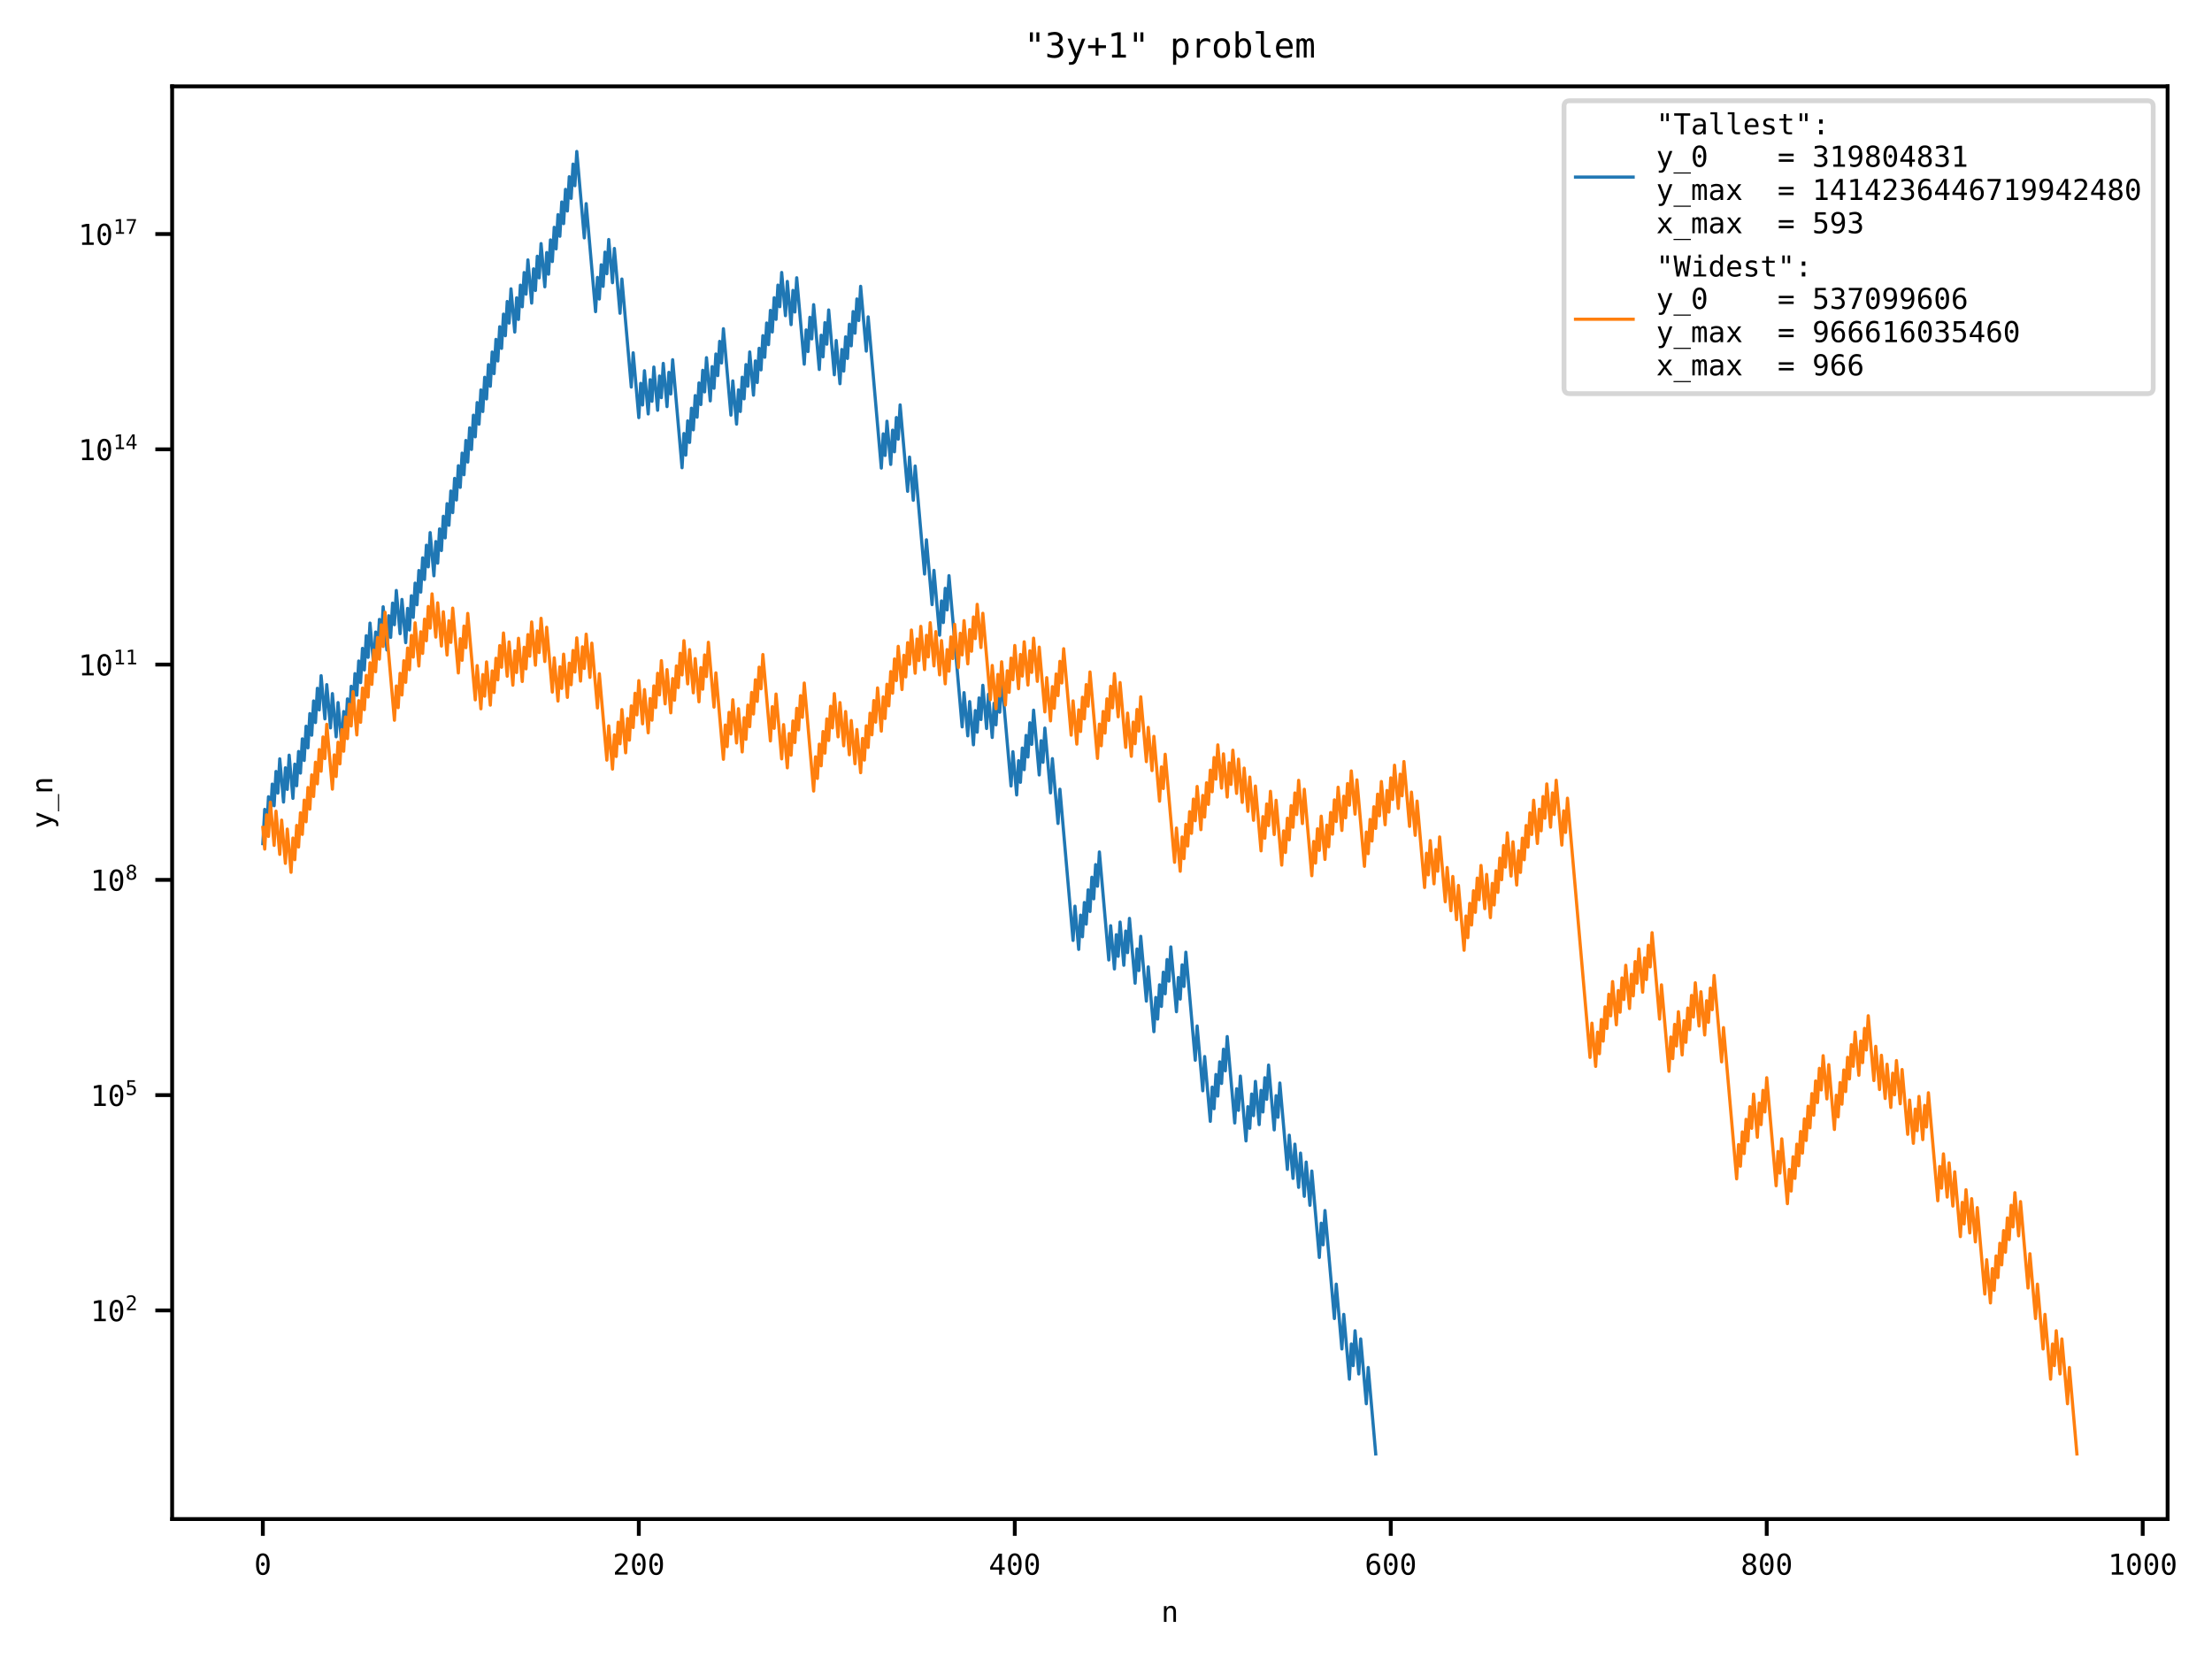 <?xml version="1.0" encoding="utf-8" standalone="no"?>
<!DOCTYPE svg PUBLIC "-//W3C//DTD SVG 1.1//EN"
  "http://www.w3.org/Graphics/SVG/1.1/DTD/svg11.dtd">
<!-- Created with matplotlib (https://matplotlib.org/) -->
<svg height="345.6pt" version="1.1" viewBox="0 0 460.8 345.6" width="460.8pt" xmlns="http://www.w3.org/2000/svg" xmlns:xlink="http://www.w3.org/1999/xlink">
 <defs>
  <style type="text/css">*{stroke-linecap:butt;stroke-linejoin:round;}</style>
 </defs>
 <g id="figure_1">
  <g id="patch_1">
   <path d="M 0 345.6 
L 460.8 345.6 
L 460.8 0 
L 0 0 
z
" style="fill:#ffffff;"/>
  </g>
  <g id="axes_1">
   <g id="patch_2">
    <path d="M 35.859 316.442 
L 451.553 316.442 
L 451.553 17.989 
L 35.859 17.989 
z
" style="fill:#ffffff;"/>
   </g>
   <g id="matplotlib.axis_1">
    <g id="xtick_1">
     <g id="line2d_1">
      <defs>
       <path d="M 0 0 
L 0 3.5 
" id="m733593f749" style="stroke:#000000;stroke-width:0.8;"/>
      </defs>
      <g>
       <use style="stroke:#000000;stroke-width:0.8;" x="54.754" xlink:href="#m733593f749" y="316.442"/>
      </g>
     </g>
     <g id="text_1">
      <!-- 0 -->
      <g transform="translate(52.948 328.033)scale(0.06 -0.06)">
       <defs>
        <path d="M 23.578 36.625 
Q 23.578 39.312 25.453 41.266 
Q 27.344 43.219 29.984 43.219 
Q 32.719 43.219 34.672 41.266 
Q 36.625 39.312 36.625 36.625 
Q 36.625 33.891 34.688 31.984 
Q 32.766 30.078 29.984 30.078 
Q 27.25 30.078 25.406 31.938 
Q 23.578 33.797 23.578 36.625 
z
M 30.078 66.406 
Q 23.188 66.406 19.797 58.984 
Q 16.406 51.562 16.406 36.375 
Q 16.406 21.234 19.797 13.812 
Q 23.188 6.391 30.078 6.391 
Q 37.016 6.391 40.406 13.812 
Q 43.797 21.234 43.797 36.375 
Q 43.797 51.562 40.406 58.984 
Q 37.016 66.406 30.078 66.406 
z
M 30.078 74.219 
Q 41.75 74.219 47.734 64.641 
Q 53.719 55.078 53.719 36.375 
Q 53.719 17.719 47.734 8.141 
Q 41.75 -1.422 30.078 -1.422 
Q 18.406 -1.422 12.453 8.141 
Q 6.5 17.719 6.5 36.375 
Q 6.5 55.078 12.453 64.641 
Q 18.406 74.219 30.078 74.219 
z
" id="DejaVuSansMono-48"/>
       </defs>
       <use xlink:href="#DejaVuSansMono-48"/>
      </g>
     </g>
    </g>
    <g id="xtick_2">
     <g id="line2d_2">
      <g>
       <use style="stroke:#000000;stroke-width:0.8;" x="133.076" xlink:href="#m733593f749" y="316.442"/>
      </g>
     </g>
     <g id="text_2">
      <!-- 200 -->
      <g transform="translate(127.658 328.033)scale(0.06 -0.06)">
       <defs>
        <path d="M 18.219 8.297 
L 51.703 8.297 
L 51.703 0 
L 7.422 0 
L 7.422 8.297 
Q 16.547 17.922 23.375 25.297 
Q 30.219 32.672 32.812 35.688 
Q 37.703 41.656 39.406 45.344 
Q 41.109 49.031 41.109 52.875 
Q 41.109 58.984 37.516 62.453 
Q 33.938 65.922 27.688 65.922 
Q 23.25 65.922 18.359 64.312 
Q 13.484 62.703 8.016 59.422 
L 8.016 69.391 
Q 13.031 71.781 17.891 73 
Q 22.75 74.219 27.484 74.219 
Q 38.188 74.219 44.703 68.531 
Q 51.219 62.844 51.219 53.609 
Q 51.219 48.922 49.047 44.234 
Q 46.875 39.547 42 33.891 
Q 39.266 30.719 34.062 25.094 
Q 28.859 19.484 18.219 8.297 
z
" id="DejaVuSansMono-50"/>
       </defs>
       <use xlink:href="#DejaVuSansMono-50"/>
       <use x="60.205" xlink:href="#DejaVuSansMono-48"/>
       <use x="120.41" xlink:href="#DejaVuSansMono-48"/>
      </g>
     </g>
    </g>
    <g id="xtick_3">
     <g id="line2d_3">
      <g>
       <use style="stroke:#000000;stroke-width:0.8;" x="211.398" xlink:href="#m733593f749" y="316.442"/>
      </g>
     </g>
     <g id="text_3">
      <!-- 400 -->
      <g transform="translate(205.98 328.033)scale(0.06 -0.06)">
       <defs>
        <path d="M 35.891 63.922 
L 12.891 25.391 
L 35.891 25.391 
z
M 34.281 72.906 
L 45.703 72.906 
L 45.703 25.391 
L 55.422 25.391 
L 55.422 17.391 
L 45.703 17.391 
L 45.703 0 
L 35.891 0 
L 35.891 17.391 
L 4.984 17.391 
L 4.984 26.703 
z
" id="DejaVuSansMono-52"/>
       </defs>
       <use xlink:href="#DejaVuSansMono-52"/>
       <use x="60.205" xlink:href="#DejaVuSansMono-48"/>
       <use x="120.41" xlink:href="#DejaVuSansMono-48"/>
      </g>
     </g>
    </g>
    <g id="xtick_4">
     <g id="line2d_4">
      <g>
       <use style="stroke:#000000;stroke-width:0.8;" x="289.72" xlink:href="#m733593f749" y="316.442"/>
      </g>
     </g>
     <g id="text_4">
      <!-- 600 -->
      <g transform="translate(284.302 328.033)scale(0.06 -0.06)">
       <defs>
        <path d="M 48.391 71.297 
L 48.391 62.203 
Q 45.312 64.016 41.844 64.969 
Q 38.375 65.922 34.625 65.922 
Q 25.25 65.922 20.406 58.859 
Q 15.578 51.812 15.578 38.094 
Q 17.922 42.969 22.062 45.578 
Q 26.219 48.188 31.594 48.188 
Q 42.141 48.188 47.922 41.719 
Q 53.719 35.25 53.719 23.391 
Q 53.719 11.578 47.75 5.078 
Q 41.797 -1.422 31 -1.422 
Q 18.312 -1.422 12.406 7.688 
Q 6.5 16.797 6.5 36.375 
Q 6.5 54.828 13.594 64.516 
Q 20.703 74.219 34.188 74.219 
Q 37.797 74.219 41.406 73.453 
Q 45.016 72.703 48.391 71.297 
z
M 30.812 40.484 
Q 24.516 40.484 20.891 35.938 
Q 17.281 31.391 17.281 23.391 
Q 17.281 15.375 20.891 10.828 
Q 24.516 6.297 30.812 6.297 
Q 37.359 6.297 40.672 10.609 
Q 44 14.938 44 23.391 
Q 44 31.891 40.672 36.188 
Q 37.359 40.484 30.812 40.484 
z
" id="DejaVuSansMono-54"/>
       </defs>
       <use xlink:href="#DejaVuSansMono-54"/>
       <use x="60.205" xlink:href="#DejaVuSansMono-48"/>
       <use x="120.41" xlink:href="#DejaVuSansMono-48"/>
      </g>
     </g>
    </g>
    <g id="xtick_5">
     <g id="line2d_5">
      <g>
       <use style="stroke:#000000;stroke-width:0.8;" x="368.042" xlink:href="#m733593f749" y="316.442"/>
      </g>
     </g>
     <g id="text_5">
      <!-- 800 -->
      <g transform="translate(362.624 328.033)scale(0.06 -0.06)">
       <defs>
        <path d="M 30.078 34.625 
Q 23.484 34.625 19.891 30.938 
Q 16.312 27.25 16.312 20.516 
Q 16.312 13.766 19.938 10.031 
Q 23.578 6.297 30.078 6.297 
Q 36.719 6.297 40.297 9.984 
Q 43.891 13.672 43.891 20.516 
Q 43.891 27.203 40.25 30.906 
Q 36.625 34.625 30.078 34.625 
z
M 21.484 38.719 
Q 15.188 40.328 11.641 44.719 
Q 8.109 49.125 8.109 55.328 
Q 8.109 64.016 14.016 69.109 
Q 19.922 74.219 30.078 74.219 
Q 40.281 74.219 46.188 69.109 
Q 52.094 64.016 52.094 55.328 
Q 52.094 49.125 48.547 44.719 
Q 45.016 40.328 38.719 38.719 
Q 46.047 37.109 49.922 32.219 
Q 53.812 27.344 53.812 19.578 
Q 53.812 9.719 47.516 4.141 
Q 41.219 -1.422 30.078 -1.422 
Q 18.953 -1.422 12.672 4.125 
Q 6.391 9.672 6.391 19.484 
Q 6.391 27.297 10.266 32.203 
Q 14.156 37.109 21.484 38.719 
z
M 17.922 54.391 
Q 17.922 48.531 21.047 45.453 
Q 24.172 42.391 30.078 42.391 
Q 36.031 42.391 39.156 45.453 
Q 42.281 48.531 42.281 54.391 
Q 42.281 60.359 39.172 63.484 
Q 36.078 66.609 30.078 66.609 
Q 24.172 66.609 21.047 63.453 
Q 17.922 60.297 17.922 54.391 
z
" id="DejaVuSansMono-56"/>
       </defs>
       <use xlink:href="#DejaVuSansMono-56"/>
       <use x="60.205" xlink:href="#DejaVuSansMono-48"/>
       <use x="120.41" xlink:href="#DejaVuSansMono-48"/>
      </g>
     </g>
    </g>
    <g id="xtick_6">
     <g id="line2d_6">
      <g>
       <use style="stroke:#000000;stroke-width:0.8;" x="446.364" xlink:href="#m733593f749" y="316.442"/>
      </g>
     </g>
     <g id="text_6">
      <!-- 1000 -->
      <g transform="translate(439.14 328.033)scale(0.06 -0.06)">
       <defs>
        <path d="M 13.188 8.297 
L 28.516 8.297 
L 28.516 64.016 
L 12.016 60.297 
L 12.016 69.281 
L 28.422 72.906 
L 38.281 72.906 
L 38.281 8.297 
L 53.422 8.297 
L 53.422 0 
L 13.188 0 
z
" id="DejaVuSansMono-49"/>
       </defs>
       <use xlink:href="#DejaVuSansMono-49"/>
       <use x="60.205" xlink:href="#DejaVuSansMono-48"/>
       <use x="120.41" xlink:href="#DejaVuSansMono-48"/>
       <use x="180.615" xlink:href="#DejaVuSansMono-48"/>
      </g>
     </g>
    </g>
    <g id="text_7">
     <!-- n -->
     <g transform="translate(241.9 337.872)scale(0.06 -0.06)">
      <defs>
       <path d="M 51.312 33.891 
L 51.312 0 
L 42.281 0 
L 42.281 33.891 
Q 42.281 41.266 39.688 44.719 
Q 37.109 48.188 31.594 48.188 
Q 25.297 48.188 21.891 43.719 
Q 18.5 39.266 18.5 30.906 
L 18.5 0 
L 9.516 0 
L 9.516 54.688 
L 18.5 54.688 
L 18.5 46.484 
Q 20.906 51.172 25 53.578 
Q 29.109 56 34.719 56 
Q 43.062 56 47.188 50.5 
Q 51.312 45.016 51.312 33.891 
z
" id="DejaVuSansMono-110"/>
      </defs>
      <use xlink:href="#DejaVuSansMono-110"/>
     </g>
    </g>
   </g>
   <g id="matplotlib.axis_2">
    <g id="ytick_1">
     <g id="line2d_7">
      <defs>
       <path d="M 0 0 
L -3.5 0 
" id="m8b2ff3d6f1" style="stroke:#000000;stroke-width:0.8;"/>
      </defs>
      <g>
       <use style="stroke:#000000;stroke-width:0.8;" x="35.859" xlink:href="#m8b2ff3d6f1" y="272.98"/>
      </g>
     </g>
     <g id="text_8">
      <!-- $\mathdefault{10^{2}}$ -->
      <g transform="translate(18.839 275.275)scale(0.06 -0.06)">
       <use transform="translate(0 0.766)" xlink:href="#DejaVuSansMono-49"/>
       <use transform="translate(60.205 0.766)" xlink:href="#DejaVuSansMono-48"/>
       <use transform="translate(121.367 39.047)scale(0.7)" xlink:href="#DejaVuSansMono-50"/>
      </g>
     </g>
    </g>
    <g id="ytick_2">
     <g id="line2d_8">
      <g>
       <use style="stroke:#000000;stroke-width:0.8;" x="35.859" xlink:href="#m8b2ff3d6f1" y="228.134"/>
      </g>
     </g>
     <g id="text_9">
      <!-- $\mathdefault{10^{5}}$ -->
      <g transform="translate(18.839 230.43)scale(0.06 -0.06)">
       <defs>
        <path d="M 10.109 72.906 
L 47.016 72.906 
L 47.016 64.594 
L 19.094 64.594 
L 19.094 46.688 
Q 21.188 47.469 23.312 47.828 
Q 25.438 48.188 27.594 48.188 
Q 38.922 48.188 45.562 41.5 
Q 52.203 34.812 52.203 23.391 
Q 52.203 11.859 45.234 5.219 
Q 38.281 -1.422 26.219 -1.422 
Q 20.406 -1.422 15.594 -0.641 
Q 10.797 0.141 6.984 1.703 
L 6.984 11.719 
Q 11.469 9.281 16.016 8.078 
Q 20.562 6.891 25.297 6.891 
Q 33.453 6.891 37.859 11.188 
Q 42.281 15.484 42.281 23.391 
Q 42.281 31.203 37.719 35.547 
Q 33.156 39.891 25 39.891 
Q 21.047 39.891 17.281 38.984 
Q 13.531 38.094 10.109 36.281 
z
" id="DejaVuSansMono-53"/>
       </defs>
       <use transform="translate(0 0.684)" xlink:href="#DejaVuSansMono-49"/>
       <use transform="translate(60.205 0.684)" xlink:href="#DejaVuSansMono-48"/>
       <use transform="translate(121.367 38.966)scale(0.7)" xlink:href="#DejaVuSansMono-53"/>
      </g>
     </g>
    </g>
    <g id="ytick_3">
     <g id="line2d_9">
      <g>
       <use style="stroke:#000000;stroke-width:0.8;" x="35.859" xlink:href="#m8b2ff3d6f1" y="183.289"/>
      </g>
     </g>
     <g id="text_10">
      <!-- $\mathdefault{10^{8}}$ -->
      <g transform="translate(18.839 185.585)scale(0.06 -0.06)">
       <use transform="translate(0 0.766)" xlink:href="#DejaVuSansMono-49"/>
       <use transform="translate(60.205 0.766)" xlink:href="#DejaVuSansMono-48"/>
       <use transform="translate(121.367 39.047)scale(0.7)" xlink:href="#DejaVuSansMono-56"/>
      </g>
     </g>
    </g>
    <g id="ytick_4">
     <g id="line2d_10">
      <g>
       <use style="stroke:#000000;stroke-width:0.8;" x="35.859" xlink:href="#m8b2ff3d6f1" y="138.444"/>
      </g>
     </g>
     <g id="text_11">
      <!-- $\mathdefault{10^{11}}$ -->
      <g transform="translate(16.319 140.74)scale(0.06 -0.06)">
       <use transform="translate(0 0.684)" xlink:href="#DejaVuSansMono-49"/>
       <use transform="translate(60.205 0.684)" xlink:href="#DejaVuSansMono-48"/>
       <use transform="translate(121.367 38.966)scale(0.7)" xlink:href="#DejaVuSansMono-49"/>
       <use transform="translate(163.511 38.966)scale(0.7)" xlink:href="#DejaVuSansMono-49"/>
      </g>
     </g>
    </g>
    <g id="ytick_5">
     <g id="line2d_11">
      <g>
       <use style="stroke:#000000;stroke-width:0.8;" x="35.859" xlink:href="#m8b2ff3d6f1" y="93.599"/>
      </g>
     </g>
     <g id="text_12">
      <!-- $\mathdefault{10^{14}}$ -->
      <g transform="translate(16.319 95.894)scale(0.06 -0.06)">
       <use transform="translate(0 0.684)" xlink:href="#DejaVuSansMono-49"/>
       <use transform="translate(60.205 0.684)" xlink:href="#DejaVuSansMono-48"/>
       <use transform="translate(121.367 38.966)scale(0.7)" xlink:href="#DejaVuSansMono-49"/>
       <use transform="translate(163.511 38.966)scale(0.7)" xlink:href="#DejaVuSansMono-52"/>
      </g>
     </g>
    </g>
    <g id="ytick_6">
     <g id="line2d_12">
      <g>
       <use style="stroke:#000000;stroke-width:0.8;" x="35.859" xlink:href="#m8b2ff3d6f1" y="48.754"/>
      </g>
     </g>
     <g id="text_13">
      <!-- $\mathdefault{10^{17}}$ -->
      <g transform="translate(16.319 51.049)scale(0.06 -0.06)">
       <defs>
        <path d="M 6.781 72.906 
L 52.688 72.906 
L 52.688 68.703 
L 26.609 0 
L 16.312 0 
L 41.703 64.594 
L 6.781 64.594 
z
" id="DejaVuSansMono-55"/>
       </defs>
       <use transform="translate(0 0.684)" xlink:href="#DejaVuSansMono-49"/>
       <use transform="translate(60.205 0.684)" xlink:href="#DejaVuSansMono-48"/>
       <use transform="translate(121.367 38.966)scale(0.7)" xlink:href="#DejaVuSansMono-49"/>
       <use transform="translate(163.511 38.966)scale(0.7)" xlink:href="#DejaVuSansMono-55"/>
      </g>
     </g>
    </g>
    <g id="text_14">
     <!-- y_n -->
     <g transform="translate(10.904 172.634)rotate(-90)scale(0.06 -0.06)">
      <defs>
       <path d="M 41.891 17.578 
Q 39.656 11.859 36.188 2.547 
Q 31.344 -10.359 29.688 -13.188 
Q 27.438 -17 24.062 -18.891 
Q 20.703 -20.797 16.219 -20.797 
L 8.984 -20.797 
L 8.984 -13.281 
L 14.312 -13.281 
Q 18.266 -13.281 20.5 -10.984 
Q 22.75 -8.688 26.219 0.875 
L 5.078 54.688 
L 14.594 54.688 
L 30.812 11.922 
L 46.781 54.688 
L 56.297 54.688 
z
" id="DejaVuSansMono-121"/>
       <path d="M 60.203 -19.672 
L 60.203 -23.578 
L 0 -23.578 
L 0 -19.672 
z
" id="DejaVuSansMono-95"/>
      </defs>
      <use xlink:href="#DejaVuSansMono-121"/>
      <use x="60.205" xlink:href="#DejaVuSansMono-95"/>
      <use x="120.41" xlink:href="#DejaVuSansMono-110"/>
     </g>
    </g>
   </g>
   <g id="line2d_13">
    <path clip-path="url(#p4aac15e105)" d="M 54.754 175.742 
L 55.146 168.61 
L 55.537 173.11 
L 55.929 165.978 
L 56.32 170.477 
L 56.712 163.345 
L 57.104 167.845 
L 57.495 160.713 
L 57.887 165.213 
L 58.278 158.081 
L 59.062 167.081 
L 59.453 159.948 
L 59.845 164.448 
L 60.237 157.316 
L 61.02 166.316 
L 61.411 159.184 
L 61.803 163.684 
L 62.195 156.551 
L 62.586 161.051 
L 62.978 153.919 
L 63.369 158.419 
L 63.761 151.287 
L 64.153 155.787 
L 64.544 148.655 
L 64.936 153.154 
L 65.327 146.022 
L 65.719 150.522 
L 66.111 143.39 
L 66.502 147.89 
L 66.894 140.758 
L 67.677 149.758 
L 68.069 142.625 
L 68.852 151.625 
L 69.244 144.493 
L 70.027 153.493 
L 70.418 146.361 
L 71.202 155.36 
L 71.593 148.228 
L 71.985 152.728 
L 72.376 145.596 
L 72.768 150.096 
L 73.16 142.964 
L 73.551 147.464 
L 73.943 140.331 
L 74.334 144.831 
L 74.726 137.699 
L 75.118 142.199 
L 75.509 135.067 
L 75.901 139.567 
L 76.293 132.435 
L 76.684 136.934 
L 77.076 129.802 
L 77.859 138.802 
L 78.251 131.67 
L 78.642 136.17 
L 79.034 129.038 
L 79.425 133.538 
L 79.817 126.405 
L 80.6 135.405 
L 80.992 128.273 
L 81.383 132.773 
L 81.775 125.641 
L 82.167 130.141 
L 82.558 123.008 
L 83.342 132.008 
L 83.733 124.876 
L 84.516 133.876 
L 84.908 126.744 
L 85.3 131.244 
L 85.691 124.111 
L 86.083 128.611 
L 86.474 121.479 
L 86.866 125.979 
L 87.258 118.847 
L 87.649 123.347 
L 88.041 116.215 
L 88.432 120.714 
L 88.824 113.582 
L 89.216 118.082 
L 89.607 110.95 
L 90.391 119.95 
L 90.782 112.818 
L 91.174 117.318 
L 91.565 110.185 
L 91.957 114.685 
L 92.349 107.553 
L 92.74 112.053 
L 93.132 104.921 
L 93.523 109.421 
L 93.915 102.288 
L 94.307 106.788 
L 94.698 99.656 
L 95.09 104.156 
L 95.481 97.024 
L 95.873 101.524 
L 96.265 94.392 
L 96.656 98.892 
L 97.048 91.759 
L 97.44 96.259 
L 97.831 89.127 
L 98.223 93.627 
L 98.614 86.495 
L 99.006 90.995 
L 99.398 83.862 
L 99.789 88.362 
L 100.181 81.23 
L 100.572 85.73 
L 100.964 78.598 
L 101.356 83.098 
L 101.747 75.966 
L 102.139 80.466 
L 102.53 73.333 
L 102.922 77.833 
L 103.314 70.701 
L 103.705 75.201 
L 104.097 68.069 
L 104.488 72.569 
L 104.88 65.437 
L 105.272 69.936 
L 105.663 62.804 
L 106.055 67.304 
L 106.447 60.172 
L 107.23 69.172 
L 107.621 62.04 
L 108.013 66.54 
L 108.405 59.407 
L 108.796 63.907 
L 109.188 56.775 
L 109.579 61.275 
L 109.971 54.143 
L 110.754 63.143 
L 111.146 56.01 
L 111.537 60.51 
L 111.929 53.378 
L 112.321 57.878 
L 112.712 50.746 
L 113.496 59.746 
L 113.887 52.613 
L 114.279 57.113 
L 114.67 49.981 
L 115.062 54.481 
L 115.454 47.349 
L 115.845 51.849 
L 116.237 44.717 
L 116.628 49.217 
L 117.02 42.084 
L 117.412 46.584 
L 117.803 39.452 
L 118.195 43.952 
L 118.586 36.82 
L 118.978 41.32 
L 119.37 34.187 
L 119.761 38.687 
L 120.153 31.555 
L 121.719 49.555 
L 122.111 42.423 
L 124.069 64.922 
L 124.461 57.79 
L 124.852 62.29 
L 125.244 55.158 
L 125.635 59.658 
L 126.027 52.525 
L 126.419 57.025 
L 126.81 49.893 
L 127.594 58.893 
L 127.985 51.761 
L 129.16 65.261 
L 129.552 58.128 
L 131.51 80.628 
L 131.901 73.496 
L 133.076 86.996 
L 133.468 79.863 
L 133.859 84.363 
L 134.251 77.231 
L 135.034 86.231 
L 135.426 79.099 
L 135.817 83.599 
L 136.209 76.466 
L 136.992 85.466 
L 137.384 78.334 
L 137.775 82.834 
L 138.167 75.702 
L 138.95 84.702 
L 139.342 77.569 
L 139.733 82.069 
L 140.125 74.937 
L 142.083 97.437 
L 142.475 90.304 
L 142.866 94.804 
L 143.258 87.672 
L 143.65 92.172 
L 144.041 85.04 
L 144.433 89.54 
L 144.824 82.408 
L 145.216 86.908 
L 145.608 79.775 
L 145.999 84.275 
L 146.391 77.143 
L 146.782 81.643 
L 147.174 74.511 
L 147.957 83.511 
L 148.349 76.378 
L 148.74 80.878 
L 149.132 73.746 
L 149.524 78.246 
L 149.915 71.114 
L 150.307 75.614 
L 150.699 68.482 
L 152.265 86.481 
L 152.657 79.349 
L 153.44 88.349 
L 153.831 81.217 
L 154.223 85.717 
L 154.615 78.584 
L 155.006 83.084 
L 155.398 75.952 
L 155.789 80.452 
L 156.181 73.32 
L 156.964 82.32 
L 157.356 75.187 
L 157.748 79.687 
L 158.139 72.555 
L 158.531 77.055 
L 158.922 69.923 
L 159.314 74.423 
L 159.706 67.291 
L 160.097 71.791 
L 160.489 64.658 
L 160.88 69.158 
L 161.272 62.026 
L 161.664 66.526 
L 162.055 59.394 
L 162.447 63.894 
L 162.838 56.761 
L 163.622 65.761 
L 164.013 58.629 
L 164.797 67.629 
L 165.188 60.497 
L 165.58 64.997 
L 165.971 57.864 
L 167.538 75.864 
L 167.929 68.732 
L 168.321 73.232 
L 168.713 66.1 
L 169.104 70.6 
L 169.496 63.467 
L 170.671 76.967 
L 171.062 69.835 
L 171.454 74.335 
L 171.846 67.203 
L 172.237 71.703 
L 172.629 64.57 
L 173.804 78.07 
L 174.195 70.938 
L 174.978 79.938 
L 175.37 72.806 
L 175.762 77.305 
L 176.153 70.173 
L 176.545 74.673 
L 176.936 67.541 
L 177.328 72.041 
L 177.72 64.909 
L 178.111 69.409 
L 178.503 62.276 
L 178.894 66.776 
L 179.286 59.644 
L 180.461 73.144 
L 180.853 66.012 
L 183.594 97.511 
L 183.985 90.379 
L 184.377 94.879 
L 184.769 87.747 
L 185.552 96.746 
L 185.943 89.614 
L 186.335 94.114 
L 186.727 86.982 
L 187.118 91.482 
L 187.51 84.35 
L 189.076 102.349 
L 189.468 95.217 
L 190.251 104.217 
L 190.643 97.085 
L 192.601 119.584 
L 192.992 112.452 
L 194.167 125.952 
L 194.559 118.82 
L 195.734 132.319 
L 196.125 125.187 
L 196.517 129.687 
L 196.909 122.555 
L 197.3 127.055 
L 197.692 119.923 
L 200.433 151.422 
L 200.825 144.29 
L 201.608 153.29 
L 202 146.158 
L 202.783 155.157 
L 203.174 148.025 
L 203.566 152.525 
L 203.958 145.393 
L 204.349 149.893 
L 204.741 142.761 
L 205.524 151.76 
L 205.916 144.628 
L 206.699 153.628 
L 207.09 146.496 
L 207.482 150.996 
L 207.874 143.864 
L 208.265 148.364 
L 208.657 141.231 
L 210.615 163.731 
L 211.007 156.599 
L 211.79 165.599 
L 212.181 158.466 
L 212.573 162.966 
L 212.965 155.834 
L 213.356 160.334 
L 213.748 153.202 
L 214.139 157.702 
L 214.531 150.569 
L 214.923 155.069 
L 215.314 147.937 
L 216.489 161.437 
L 216.881 154.305 
L 217.272 158.805 
L 217.664 151.672 
L 218.839 165.172 
L 219.23 158.04 
L 220.405 171.54 
L 220.797 164.408 
L 223.538 195.907 
L 223.93 188.775 
L 224.713 197.775 
L 225.105 190.642 
L 225.496 195.142 
L 225.888 188.01 
L 226.279 192.51 
L 226.671 185.378 
L 227.063 189.878 
L 227.454 182.746 
L 227.846 187.245 
L 228.237 180.113 
L 228.629 184.613 
L 229.021 177.481 
L 230.979 199.981 
L 231.37 192.848 
L 232.154 201.848 
L 232.545 194.716 
L 232.937 199.216 
L 233.328 192.084 
L 234.112 201.084 
L 234.503 193.951 
L 234.895 198.451 
L 235.286 191.319 
L 236.461 204.819 
L 236.853 197.687 
L 237.244 202.187 
L 237.636 195.054 
L 238.811 208.554 
L 239.203 201.422 
L 240.377 214.922 
L 240.769 207.789 
L 241.161 212.289 
L 241.552 205.157 
L 241.944 209.657 
L 242.335 202.525 
L 242.727 207.025 
L 243.119 199.893 
L 243.51 204.393 
L 243.902 197.26 
L 245.077 210.76 
L 245.468 203.628 
L 245.86 208.128 
L 246.252 200.996 
L 246.643 205.496 
L 247.035 198.363 
L 248.993 220.863 
L 249.384 213.731 
L 250.559 227.23 
L 250.951 220.098 
L 252.126 233.598 
L 252.517 226.466 
L 252.909 230.966 
L 253.3 223.833 
L 253.692 228.333 
L 254.084 221.201 
L 254.475 225.701 
L 254.867 218.569 
L 255.259 223.069 
L 255.65 215.937 
L 257.217 233.936 
L 257.608 226.804 
L 258 231.304 
L 258.391 224.172 
L 259.566 237.671 
L 259.958 230.539 
L 260.349 235.039 
L 260.741 227.907 
L 261.133 232.407 
L 261.524 225.274 
L 262.308 234.274 
L 262.699 227.142 
L 263.091 231.642 
L 263.482 224.51 
L 263.874 229.01 
L 264.266 221.877 
L 265.44 235.377 
L 265.832 228.245 
L 266.224 232.745 
L 266.615 225.613 
L 268.182 243.612 
L 268.573 236.48 
L 269.357 245.48 
L 269.748 238.347 
L 270.531 247.347 
L 270.923 240.214 
L 271.706 249.214 
L 272.098 242.081 
L 272.881 251.081 
L 273.273 243.948 
L 274.839 261.948 
L 275.231 254.812 
L 275.622 259.312 
L 276.014 252.177 
L 277.972 274.676 
L 278.364 267.516 
L 279.538 281.016 
L 279.93 273.81 
L 281.105 287.309 
L 281.496 279.983 
L 281.888 284.483 
L 282.28 277.225 
L 283.063 286.225 
L 283.455 278.928 
L 284.629 292.428 
L 285.021 284.877 
L 286.587 302.876 
L 286.587 302.876 
" style="fill:none;stroke:#1f77b4;stroke-linecap:square;stroke-width:0.667;"/>
   </g>
   <g id="line2d_14">
    <path clip-path="url(#p4aac15e105)" d="M 54.754 172.376 
L 55.146 176.876 
L 55.537 169.744 
L 55.929 174.244 
L 56.32 167.112 
L 57.104 176.111 
L 57.495 168.979 
L 58.278 177.979 
L 58.67 170.847 
L 59.453 179.847 
L 59.845 172.714 
L 60.628 181.714 
L 61.02 174.582 
L 61.411 179.082 
L 61.803 171.95 
L 62.195 176.45 
L 62.586 169.317 
L 62.978 173.817 
L 63.369 166.685 
L 63.761 171.185 
L 64.153 164.053 
L 64.544 168.553 
L 64.936 161.421 
L 65.327 165.921 
L 65.719 158.788 
L 66.111 163.288 
L 66.502 156.156 
L 66.894 160.656 
L 67.285 153.524 
L 67.677 158.024 
L 68.069 150.892 
L 69.244 164.391 
L 69.635 157.259 
L 70.027 161.759 
L 70.418 154.627 
L 70.81 159.127 
L 71.202 151.995 
L 71.593 156.494 
L 71.985 149.362 
L 72.376 153.862 
L 72.768 146.73 
L 73.16 151.23 
L 73.551 144.098 
L 74.334 153.097 
L 74.726 145.965 
L 75.118 150.465 
L 75.509 143.333 
L 75.901 147.833 
L 76.293 140.701 
L 76.684 145.201 
L 77.076 138.068 
L 77.467 142.568 
L 77.859 135.436 
L 78.251 139.936 
L 78.642 132.804 
L 79.034 137.304 
L 79.425 130.172 
L 79.817 134.672 
L 80.209 127.539 
L 82.167 150.039 
L 82.558 142.907 
L 82.95 147.407 
L 83.342 140.274 
L 83.733 144.774 
L 84.125 137.642 
L 84.516 142.142 
L 84.908 135.01 
L 85.3 139.51 
L 85.691 132.378 
L 86.083 136.877 
L 86.474 129.745 
L 87.258 138.745 
L 87.649 131.613 
L 88.041 136.113 
L 88.432 128.981 
L 88.824 133.481 
L 89.216 126.348 
L 89.607 130.848 
L 89.999 123.716 
L 90.782 132.716 
L 91.174 125.584 
L 91.957 134.584 
L 92.349 127.451 
L 93.132 136.451 
L 93.523 129.319 
L 93.915 133.819 
L 94.307 126.687 
L 95.481 140.186 
L 95.873 133.054 
L 96.265 137.554 
L 96.656 130.422 
L 97.048 134.922 
L 97.44 127.79 
L 99.006 145.789 
L 99.398 138.657 
L 100.181 147.657 
L 100.572 140.525 
L 100.964 145.025 
L 101.356 137.893 
L 102.139 146.892 
L 102.53 139.76 
L 102.922 144.26 
L 103.314 137.128 
L 103.705 141.628 
L 104.097 134.496 
L 104.488 138.995 
L 104.88 131.863 
L 105.663 140.863 
L 106.055 133.731 
L 106.838 142.731 
L 107.23 135.599 
L 107.621 140.098 
L 108.013 132.966 
L 108.796 141.966 
L 109.188 134.834 
L 109.579 139.334 
L 109.971 132.202 
L 110.363 136.702 
L 110.754 129.569 
L 111.537 138.569 
L 111.929 131.437 
L 112.321 135.937 
L 112.712 128.805 
L 113.496 137.805 
L 113.887 130.672 
L 115.062 144.172 
L 115.454 137.04 
L 116.237 146.04 
L 116.628 138.908 
L 117.02 143.407 
L 117.412 136.275 
L 118.195 145.275 
L 118.586 138.143 
L 118.978 142.643 
L 119.37 135.511 
L 119.761 140.01 
L 120.153 132.878 
L 120.936 141.878 
L 121.328 134.746 
L 121.719 139.246 
L 122.111 132.114 
L 122.894 141.113 
L 123.286 133.981 
L 124.461 147.481 
L 124.852 140.349 
L 126.419 158.349 
L 126.81 151.216 
L 127.594 160.216 
L 127.985 153.084 
L 128.377 157.584 
L 128.768 150.452 
L 129.16 154.952 
L 129.552 147.819 
L 130.335 156.819 
L 130.726 149.687 
L 131.118 154.187 
L 131.51 147.055 
L 131.901 151.555 
L 132.293 144.422 
L 132.684 148.922 
L 133.076 141.79 
L 133.859 150.79 
L 134.251 143.658 
L 135.034 152.658 
L 135.426 145.525 
L 135.817 150.025 
L 136.209 142.893 
L 136.601 147.393 
L 136.992 140.261 
L 137.384 144.761 
L 137.775 137.629 
L 138.559 146.628 
L 138.95 139.496 
L 139.733 148.496 
L 140.125 141.364 
L 140.517 145.864 
L 140.908 138.732 
L 141.3 143.231 
L 141.691 136.099 
L 142.083 140.599 
L 142.475 133.467 
L 143.258 142.467 
L 143.65 135.335 
L 144.433 144.334 
L 144.824 137.202 
L 145.608 146.202 
L 145.999 139.07 
L 146.391 143.57 
L 146.782 136.438 
L 147.174 140.938 
L 147.566 133.805 
L 148.74 147.305 
L 149.132 140.173 
L 150.699 158.173 
L 151.09 151.04 
L 151.482 155.54 
L 151.873 148.408 
L 152.265 152.908 
L 152.657 145.776 
L 153.44 154.776 
L 153.831 147.643 
L 154.615 156.643 
L 155.006 149.511 
L 155.398 154.011 
L 155.789 146.879 
L 156.181 151.379 
L 156.573 144.246 
L 156.964 148.746 
L 157.356 141.614 
L 157.748 146.114 
L 158.139 138.982 
L 158.531 143.482 
L 158.922 136.35 
L 160.489 154.349 
L 160.88 147.217 
L 161.272 151.717 
L 161.664 144.585 
L 162.838 158.085 
L 163.23 150.952 
L 164.013 159.952 
L 164.405 152.82 
L 164.797 157.32 
L 165.188 150.188 
L 165.58 154.688 
L 165.971 147.555 
L 166.363 152.055 
L 166.755 144.923 
L 167.146 149.423 
L 167.538 142.291 
L 169.496 164.79 
L 169.887 157.658 
L 170.279 162.158 
L 170.671 155.026 
L 171.062 159.526 
L 171.454 152.394 
L 171.846 156.894 
L 172.237 149.761 
L 172.629 154.261 
L 173.02 147.129 
L 173.412 151.629 
L 173.804 144.497 
L 174.587 153.497 
L 174.978 146.364 
L 175.762 155.364 
L 176.153 148.232 
L 176.936 157.232 
L 177.328 150.1 
L 178.111 159.1 
L 178.503 151.967 
L 179.286 160.967 
L 179.678 153.835 
L 180.069 158.335 
L 180.461 151.203 
L 180.853 155.703 
L 181.244 148.57 
L 181.636 153.07 
L 182.027 145.938 
L 182.419 150.438 
L 182.811 143.306 
L 183.594 152.306 
L 183.985 145.174 
L 184.377 149.673 
L 184.769 142.541 
L 185.16 147.041 
L 185.552 139.909 
L 185.943 144.409 
L 186.335 137.277 
L 186.727 141.777 
L 187.118 134.644 
L 187.902 143.644 
L 188.293 136.512 
L 188.685 141.012 
L 189.076 133.88 
L 189.468 138.38 
L 189.86 131.247 
L 190.643 140.247 
L 191.034 133.115 
L 191.426 137.615 
L 191.818 130.483 
L 192.601 139.483 
L 192.992 132.35 
L 193.384 136.85 
L 193.776 129.718 
L 194.559 138.718 
L 194.951 131.586 
L 195.734 140.586 
L 196.125 133.453 
L 196.909 142.453 
L 197.3 135.321 
L 197.692 139.821 
L 198.083 132.689 
L 198.475 137.189 
L 198.867 130.057 
L 199.65 139.056 
L 200.041 131.924 
L 200.433 136.424 
L 200.825 129.292 
L 201.608 138.292 
L 202 131.16 
L 202.391 135.659 
L 202.783 128.527 
L 203.174 133.027 
L 203.566 125.895 
L 204.349 134.895 
L 204.741 127.763 
L 206.307 145.762 
L 206.699 138.63 
L 207.482 147.63 
L 207.874 140.498 
L 208.265 144.998 
L 208.657 137.865 
L 209.44 146.865 
L 209.832 139.733 
L 210.223 144.233 
L 210.615 137.101 
L 211.007 141.601 
L 211.398 134.468 
L 212.181 143.468 
L 212.573 136.336 
L 212.965 140.836 
L 213.356 133.704 
L 214.139 142.704 
L 214.531 135.571 
L 214.923 140.071 
L 215.314 132.939 
L 216.097 141.939 
L 216.489 134.807 
L 217.664 148.307 
L 218.056 141.174 
L 218.839 150.174 
L 219.23 143.042 
L 219.622 147.542 
L 220.014 140.41 
L 220.405 144.91 
L 220.797 137.777 
L 221.188 142.277 
L 221.58 135.145 
L 223.146 153.145 
L 223.538 146.013 
L 224.321 155.012 
L 224.713 147.88 
L 225.105 152.38 
L 225.496 145.248 
L 225.888 149.748 
L 226.279 142.616 
L 226.671 147.116 
L 227.063 139.983 
L 228.629 157.983 
L 229.021 150.851 
L 229.412 155.351 
L 229.804 148.219 
L 230.195 152.718 
L 230.587 145.586 
L 230.979 150.086 
L 231.37 142.954 
L 231.762 147.454 
L 232.154 140.322 
L 232.937 149.322 
L 233.328 142.189 
L 234.503 155.689 
L 234.895 148.557 
L 235.678 157.557 
L 236.07 150.425 
L 236.461 154.924 
L 236.853 147.792 
L 237.244 152.292 
L 237.636 145.16 
L 238.811 158.66 
L 239.203 151.528 
L 239.986 160.527 
L 240.377 153.395 
L 241.552 166.895 
L 241.944 159.763 
L 242.335 164.263 
L 242.727 157.13 
L 244.685 179.63 
L 245.077 172.498 
L 245.86 181.498 
L 246.252 174.365 
L 246.643 178.865 
L 247.035 171.733 
L 247.426 176.233 
L 247.818 169.101 
L 248.21 173.601 
L 248.601 166.469 
L 248.993 170.969 
L 249.384 163.836 
L 250.168 172.836 
L 250.559 165.704 
L 250.951 170.204 
L 251.342 163.072 
L 251.734 167.572 
L 252.126 160.439 
L 252.517 164.939 
L 252.909 157.807 
L 253.3 162.307 
L 253.692 155.175 
L 254.475 164.175 
L 254.867 157.042 
L 255.65 166.042 
L 256.042 158.91 
L 256.433 163.41 
L 256.825 156.278 
L 257.608 165.278 
L 258 158.145 
L 258.783 167.145 
L 259.175 160.013 
L 259.958 169.013 
L 260.349 161.881 
L 261.133 170.881 
L 261.524 163.748 
L 262.699 177.248 
L 263.091 170.116 
L 263.482 174.616 
L 263.874 167.484 
L 264.266 171.984 
L 264.657 164.851 
L 265.44 173.851 
L 265.832 166.719 
L 267.007 180.219 
L 267.398 173.087 
L 267.79 177.586 
L 268.182 170.454 
L 268.573 174.954 
L 268.965 167.822 
L 269.357 172.322 
L 269.748 165.19 
L 270.14 169.69 
L 270.531 162.557 
L 271.315 171.557 
L 271.706 164.425 
L 273.273 182.425 
L 273.664 175.292 
L 274.056 179.792 
L 274.447 172.66 
L 274.839 177.16 
L 275.231 170.028 
L 276.014 179.028 
L 276.406 171.896 
L 276.797 176.395 
L 277.189 169.263 
L 277.58 173.763 
L 277.972 166.631 
L 278.364 171.131 
L 278.755 163.999 
L 279.538 172.999 
L 279.93 165.866 
L 280.322 170.366 
L 280.713 163.234 
L 281.105 167.734 
L 281.496 160.602 
L 282.28 169.602 
L 282.671 162.469 
L 284.238 180.469 
L 284.629 173.337 
L 285.021 177.837 
L 285.413 170.705 
L 285.804 175.205 
L 286.196 168.072 
L 286.587 172.572 
L 286.979 165.44 
L 287.371 169.94 
L 287.762 162.808 
L 288.545 171.808 
L 288.937 164.675 
L 289.329 169.175 
L 289.72 162.043 
L 290.112 166.543 
L 290.503 159.411 
L 291.287 168.411 
L 291.678 161.278 
L 292.07 165.778 
L 292.462 158.646 
L 293.636 172.146 
L 294.028 165.014 
L 294.811 174.014 
L 295.203 166.881 
L 296.769 184.881 
L 297.161 177.749 
L 297.552 182.249 
L 297.944 175.117 
L 298.727 184.116 
L 299.119 176.984 
L 299.511 181.484 
L 299.902 174.352 
L 301.077 187.852 
L 301.469 180.719 
L 302.252 189.719 
L 302.643 182.587 
L 303.427 191.587 
L 303.818 184.455 
L 304.993 197.954 
L 305.385 190.822 
L 305.776 195.322 
L 306.168 188.19 
L 306.56 192.69 
L 306.951 185.558 
L 307.343 190.058 
L 307.734 182.925 
L 308.126 187.425 
L 308.518 180.293 
L 309.301 189.293 
L 309.692 182.161 
L 310.476 191.161 
L 310.867 184.028 
L 311.259 188.528 
L 311.65 181.396 
L 312.042 185.896 
L 312.434 178.764 
L 312.825 183.264 
L 313.217 176.132 
L 313.609 180.631 
L 314 173.499 
L 314.783 182.499 
L 315.175 175.367 
L 315.958 184.367 
L 316.35 177.235 
L 316.741 181.734 
L 317.133 174.602 
L 317.525 179.102 
L 317.916 171.97 
L 318.308 176.47 
L 318.699 169.338 
L 319.091 173.838 
L 319.483 166.705 
L 320.266 175.705 
L 320.658 168.573 
L 321.049 173.073 
L 321.441 165.941 
L 321.832 170.441 
L 322.224 163.308 
L 323.007 172.308 
L 323.399 165.176 
L 323.79 169.676 
L 324.182 162.544 
L 325.357 176.044 
L 325.748 168.911 
L 326.14 173.411 
L 326.532 166.279 
L 331.231 220.278 
L 331.623 213.146 
L 332.406 222.146 
L 332.797 215.014 
L 333.189 219.513 
L 333.581 212.381 
L 333.972 216.881 
L 334.364 209.749 
L 334.755 214.249 
L 335.147 207.117 
L 335.539 211.617 
L 335.93 204.484 
L 336.714 213.484 
L 337.105 206.352 
L 337.497 210.852 
L 337.888 203.72 
L 338.28 208.22 
L 338.672 201.087 
L 339.455 210.087 
L 339.846 202.955 
L 340.238 207.455 
L 340.63 200.323 
L 341.021 204.823 
L 341.413 197.691 
L 342.196 206.69 
L 342.588 199.558 
L 342.979 204.058 
L 343.371 196.926 
L 343.763 201.426 
L 344.154 194.294 
L 345.721 212.293 
L 346.112 205.161 
L 347.679 223.161 
L 348.07 216.028 
L 348.462 220.528 
L 348.853 213.396 
L 349.245 217.896 
L 349.637 210.764 
L 350.42 219.764 
L 350.812 212.632 
L 351.203 217.131 
L 351.595 209.999 
L 351.986 214.499 
L 352.378 207.367 
L 352.77 211.867 
L 353.161 204.735 
L 353.944 213.735 
L 354.336 206.602 
L 355.119 215.602 
L 355.511 208.47 
L 355.902 212.97 
L 356.294 205.838 
L 356.686 210.338 
L 357.077 203.205 
L 358.644 221.205 
L 359.035 214.073 
L 361.777 245.572 
L 362.168 238.44 
L 362.56 242.94 
L 362.951 235.807 
L 363.343 240.307 
L 363.735 233.175 
L 364.126 237.675 
L 364.518 230.542 
L 364.909 235.042 
L 365.301 227.91 
L 366.084 236.91 
L 366.476 229.778 
L 366.868 234.278 
L 367.259 227.145 
L 367.651 231.645 
L 368.042 224.513 
L 370 247.013 
L 370.392 239.88 
L 370.784 244.38 
L 371.175 237.247 
L 372.35 250.747 
L 372.742 243.614 
L 373.133 248.114 
L 373.525 240.982 
L 373.917 245.481 
L 374.308 238.349 
L 374.7 242.849 
L 375.091 235.716 
L 375.483 240.216 
L 375.875 233.084 
L 376.266 237.584 
L 376.658 230.452 
L 377.049 234.952 
L 377.441 227.819 
L 377.833 232.319 
L 378.224 225.187 
L 378.616 229.687 
L 379.007 222.555 
L 379.399 227.055 
L 379.791 219.922 
L 380.574 228.922 
L 380.966 221.79 
L 382.14 235.29 
L 382.532 228.157 
L 382.924 232.657 
L 383.315 225.525 
L 383.707 230.025 
L 384.098 222.893 
L 384.49 227.393 
L 384.882 220.261 
L 385.273 224.76 
L 385.665 217.628 
L 386.056 222.128 
L 386.448 214.996 
L 387.231 223.996 
L 387.623 216.864 
L 388.015 221.363 
L 388.406 214.231 
L 388.798 218.731 
L 389.189 211.599 
L 390.364 225.099 
L 390.756 217.967 
L 391.539 226.966 
L 391.931 219.834 
L 392.714 228.834 
L 393.105 221.702 
L 393.889 230.702 
L 394.28 223.569 
L 394.672 228.069 
L 395.063 220.937 
L 395.847 229.937 
L 396.238 222.805 
L 397.413 236.304 
L 397.805 229.172 
L 398.588 238.172 
L 398.98 231.04 
L 399.371 235.54 
L 399.763 228.407 
L 400.546 237.407 
L 400.938 230.275 
L 401.329 234.775 
L 401.721 227.643 
L 403.679 250.142 
L 404.071 243.009 
L 404.462 247.509 
L 404.854 240.377 
L 405.637 249.376 
L 406.029 242.244 
L 406.812 251.243 
L 407.203 244.11 
L 408.378 257.61 
L 408.77 250.476 
L 409.161 254.976 
L 409.553 247.842 
L 410.336 256.842 
L 410.728 249.708 
L 411.511 258.708 
L 411.903 251.573 
L 413.469 269.573 
L 413.861 262.428 
L 414.644 271.428 
L 415.036 264.279 
L 415.427 268.779 
L 415.819 261.635 
L 416.21 266.135 
L 416.602 258.995 
L 416.994 263.495 
L 417.385 256.358 
L 417.777 260.858 
L 418.169 253.722 
L 418.56 258.222 
L 418.952 251.088 
L 419.343 255.588 
L 419.735 248.454 
L 420.518 257.454 
L 420.91 250.32 
L 422.476 268.319 
L 422.868 261.177 
L 424.043 274.676 
L 424.434 267.516 
L 425.609 281.016 
L 426.001 273.81 
L 427.176 287.309 
L 427.567 279.983 
L 427.959 284.483 
L 428.35 277.225 
L 429.134 286.225 
L 429.525 278.928 
L 430.7 292.428 
L 431.092 284.877 
L 432.658 302.876 
L 432.658 302.876 
" style="fill:none;stroke:#ff7f0e;stroke-linecap:square;stroke-width:0.667;"/>
   </g>
   <g id="patch_3">
    <path d="M 35.859 316.442 
L 35.859 17.989 
" style="fill:none;stroke:#000000;stroke-linecap:square;stroke-linejoin:miter;stroke-width:0.8;"/>
   </g>
   <g id="patch_4">
    <path d="M 451.553 316.442 
L 451.553 17.989 
" style="fill:none;stroke:#000000;stroke-linecap:square;stroke-linejoin:miter;stroke-width:0.8;"/>
   </g>
   <g id="patch_5">
    <path d="M 35.859 316.442 
L 451.553 316.442 
" style="fill:none;stroke:#000000;stroke-linecap:square;stroke-linejoin:miter;stroke-width:0.8;"/>
   </g>
   <g id="patch_6">
    <path d="M 35.859 17.989 
L 451.553 17.989 
" style="fill:none;stroke:#000000;stroke-linecap:square;stroke-linejoin:miter;stroke-width:0.8;"/>
   </g>
   <g id="text_15">
    <!-- "3y+1" problem -->
    <g transform="translate(213.364 11.989)scale(0.072 -0.072)">
     <defs>
      <path d="M 43.703 72.906 
L 43.703 45.797 
L 35.203 45.797 
L 35.203 72.906 
z
M 25 72.906 
L 25 45.797 
L 16.5 45.797 
L 16.5 72.906 
z
" id="DejaVuSansMono-34"/>
      <path d="M 37.891 39.016 
Q 45.062 37.109 48.875 32.25 
Q 52.688 27.391 52.688 20.125 
Q 52.688 10.062 45.922 4.312 
Q 39.156 -1.422 27.203 -1.422 
Q 22.172 -1.422 16.938 -0.484 
Q 11.719 0.438 6.688 2.203 
L 6.688 12.016 
Q 11.672 9.422 16.5 8.156 
Q 21.344 6.891 26.125 6.891 
Q 34.234 6.891 38.578 10.547 
Q 42.922 14.203 42.922 21.094 
Q 42.922 27.438 38.578 31.172 
Q 34.234 34.906 26.812 34.906 
L 19.281 34.906 
L 19.281 43.016 
L 26.812 43.016 
Q 33.594 43.016 37.406 45.984 
Q 41.219 48.969 41.219 54.297 
Q 41.219 59.906 37.672 62.906 
Q 34.125 65.922 27.594 65.922 
Q 23.25 65.922 18.609 64.938 
Q 13.969 63.969 8.891 62.016 
L 8.891 71.094 
Q 14.797 72.656 19.406 73.438 
Q 24.031 74.219 27.594 74.219 
Q 38.234 74.219 44.609 68.875 
Q 50.984 63.531 50.984 54.688 
Q 50.984 48.688 47.625 44.672 
Q 44.281 40.672 37.891 39.016 
z
" id="DejaVuSansMono-51"/>
      <path d="M 34.188 57.172 
L 34.188 35.5 
L 55.906 35.5 
L 55.906 27.203 
L 34.188 27.203 
L 34.188 5.516 
L 25.984 5.516 
L 25.984 27.203 
L 4.297 27.203 
L 4.297 35.5 
L 25.984 35.5 
L 25.984 57.172 
z
" id="DejaVuSansMono-43"/>
      <path id="DejaVuSansMono-32"/>
      <path d="M 18.312 6.891 
L 18.312 -20.797 
L 9.281 -20.797 
L 9.281 54.688 
L 18.312 54.688 
L 18.312 47.703 
Q 20.562 51.766 24.297 53.875 
Q 28.031 56 32.906 56 
Q 42.828 56 48.469 48.328 
Q 54.109 40.672 54.109 27.094 
Q 54.109 13.766 48.438 6.172 
Q 42.781 -1.422 32.906 -1.422 
Q 27.938 -1.422 24.188 0.703 
Q 20.453 2.828 18.312 6.891 
z
M 44.672 27.297 
Q 44.672 37.75 41.375 43.062 
Q 38.094 48.391 31.594 48.391 
Q 25.047 48.391 21.672 43.047 
Q 18.312 37.703 18.312 27.297 
Q 18.312 16.938 21.672 11.562 
Q 25.047 6.203 31.594 6.203 
Q 38.094 6.203 41.375 11.516 
Q 44.672 16.844 44.672 27.297 
z
" id="DejaVuSansMono-112"/>
      <path d="M 56.391 43.406 
Q 53.516 45.656 50.531 46.672 
Q 47.562 47.703 44 47.703 
Q 35.594 47.703 31.141 42.422 
Q 26.703 37.156 26.703 27.203 
L 26.703 0 
L 17.672 0 
L 17.672 54.688 
L 26.703 54.688 
L 26.703 44 
Q 28.953 49.812 33.609 52.906 
Q 38.281 56 44.672 56 
Q 48 56 50.875 55.172 
Q 53.766 54.344 56.391 52.594 
z
" id="DejaVuSansMono-114"/>
      <path d="M 30.078 48.391 
Q 23.25 48.391 19.734 43.062 
Q 16.219 37.75 16.219 27.297 
Q 16.219 16.891 19.734 11.547 
Q 23.25 6.203 30.078 6.203 
Q 36.969 6.203 40.484 11.547 
Q 44 16.891 44 27.297 
Q 44 37.75 40.484 43.062 
Q 36.969 48.391 30.078 48.391 
z
M 30.078 56 
Q 41.453 56 47.484 48.625 
Q 53.516 41.266 53.516 27.297 
Q 53.516 13.281 47.5 5.922 
Q 41.5 -1.422 30.078 -1.422 
Q 18.703 -1.422 12.688 5.922 
Q 6.688 13.281 6.688 27.297 
Q 6.688 41.266 12.688 48.625 
Q 18.703 56 30.078 56 
z
" id="DejaVuSansMono-111"/>
      <path d="M 44.828 27.297 
Q 44.828 37.75 41.5 43.062 
Q 38.188 48.391 31.688 48.391 
Q 25.141 48.391 21.766 43.047 
Q 18.406 37.703 18.406 27.297 
Q 18.406 16.938 21.766 11.562 
Q 25.141 6.203 31.688 6.203 
Q 38.188 6.203 41.5 11.516 
Q 44.828 16.844 44.828 27.297 
z
M 18.406 47.703 
Q 20.562 51.703 24.344 53.844 
Q 28.125 56 33.109 56 
Q 42.969 56 48.625 48.406 
Q 54.297 40.828 54.297 27.484 
Q 54.297 13.969 48.609 6.266 
Q 42.922 -1.422 33.016 -1.422 
Q 28.125 -1.422 24.391 0.703 
Q 20.656 2.828 18.406 6.891 
L 18.406 0 
L 9.422 0 
L 9.422 75.984 
L 18.406 75.984 
z
" id="DejaVuSansMono-98"/>
      <path d="M 31.203 19.828 
Q 31.203 13.766 33.422 10.688 
Q 35.641 7.625 39.984 7.625 
L 50.484 7.625 
L 50.484 0 
L 39.109 0 
Q 31.062 0 26.641 5.172 
Q 22.219 10.359 22.219 19.828 
L 22.219 69.484 
L 7.812 69.484 
L 7.812 76.516 
L 31.203 76.516 
z
" id="DejaVuSansMono-108"/>
      <path d="M 54.297 29.594 
L 54.297 25.203 
L 15.375 25.203 
L 15.375 24.906 
Q 15.375 15.969 20.031 11.078 
Q 24.703 6.203 33.203 6.203 
Q 37.5 6.203 42.188 7.562 
Q 46.875 8.938 52.203 11.719 
L 52.203 2.781 
Q 47.078 0.688 42.312 -0.359 
Q 37.547 -1.422 33.109 -1.422 
Q 20.359 -1.422 13.172 6.219 
Q 6 13.875 6 27.297 
Q 6 40.375 13.031 48.188 
Q 20.062 56 31.781 56 
Q 42.234 56 48.266 48.922 
Q 54.297 41.844 54.297 29.594 
z
M 45.312 32.234 
Q 45.125 40.141 41.578 44.266 
Q 38.031 48.391 31.391 48.391 
Q 24.906 48.391 20.703 44.094 
Q 16.5 39.797 15.719 32.172 
z
" id="DejaVuSansMono-101"/>
      <path d="M 33.016 49.125 
Q 34.672 52.641 37.234 54.312 
Q 39.797 56 43.406 56 
Q 50 56 52.703 50.891 
Q 55.422 45.797 55.422 31.688 
L 55.422 0 
L 47.219 0 
L 47.219 31.297 
Q 47.219 42.875 45.922 45.672 
Q 44.625 48.484 41.219 48.484 
Q 37.312 48.484 35.859 45.484 
Q 34.422 42.484 34.422 31.297 
L 34.422 0 
L 26.219 0 
L 26.219 31.297 
Q 26.219 43.016 24.828 45.75 
Q 23.438 48.484 19.828 48.484 
Q 16.266 48.484 14.875 45.484 
Q 13.484 42.484 13.484 31.297 
L 13.484 0 
L 5.328 0 
L 5.328 54.688 
L 13.484 54.688 
L 13.484 50 
Q 15.094 52.938 17.5 54.469 
Q 19.922 56 23 56 
Q 26.703 56 29.172 54.297 
Q 31.641 52.594 33.016 49.125 
z
" id="DejaVuSansMono-109"/>
     </defs>
     <use xlink:href="#DejaVuSansMono-34"/>
     <use x="60.205" xlink:href="#DejaVuSansMono-51"/>
     <use x="120.41" xlink:href="#DejaVuSansMono-121"/>
     <use x="180.615" xlink:href="#DejaVuSansMono-43"/>
     <use x="240.82" xlink:href="#DejaVuSansMono-49"/>
     <use x="301.025" xlink:href="#DejaVuSansMono-34"/>
     <use x="361.23" xlink:href="#DejaVuSansMono-32"/>
     <use x="421.436" xlink:href="#DejaVuSansMono-112"/>
     <use x="481.641" xlink:href="#DejaVuSansMono-114"/>
     <use x="541.846" xlink:href="#DejaVuSansMono-111"/>
     <use x="602.051" xlink:href="#DejaVuSansMono-98"/>
     <use x="662.256" xlink:href="#DejaVuSansMono-108"/>
     <use x="722.461" xlink:href="#DejaVuSansMono-101"/>
     <use x="782.666" xlink:href="#DejaVuSansMono-109"/>
    </g>
   </g>
   <g id="legend_1">
    <g id="patch_7">
     <path d="M 327.012 82.01 
L 447.353 82.01 
Q 448.553 82.01 448.553 80.809 
L 448.553 22.189 
Q 448.553 20.989 447.353 20.989 
L 327.012 20.989 
Q 325.812 20.989 325.812 22.189 
L 325.812 80.809 
Q 325.812 82.01 327.012 82.01 
z
" style="fill:#ffffff;opacity:0.8;stroke:#cccccc;stroke-linejoin:miter;"/>
    </g>
    <g id="line2d_15">
     <path d="M 328.212 36.89 
L 340.212 36.89 
" style="fill:none;stroke:#1f77b4;stroke-linecap:square;stroke-width:0.667;"/>
    </g>
    <g id="line2d_16"/>
    <g id="text_16">
     <!-- "Tallest": -->
     <g transform="translate(345.012 27.98)scale(0.06 -0.06)">
      <defs>
       <path d="M 2.297 72.906 
L 57.906 72.906 
L 57.906 64.594 
L 35.109 64.594 
L 35.109 0 
L 25.203 0 
L 25.203 64.594 
L 2.297 64.594 
z
" id="DejaVuSansMono-84"/>
       <path d="M 34.281 27.484 
L 31.297 27.484 
Q 23.438 27.484 19.453 24.719 
Q 15.484 21.969 15.484 16.5 
Q 15.484 11.578 18.453 8.844 
Q 21.438 6.109 26.703 6.109 
Q 34.125 6.109 38.375 11.25 
Q 42.625 16.406 42.672 25.484 
L 42.672 27.484 
z
M 51.703 31.203 
L 51.703 0 
L 42.672 0 
L 42.672 8.109 
Q 39.797 3.219 35.422 0.891 
Q 31.062 -1.422 24.812 -1.422 
Q 16.453 -1.422 11.469 3.297 
Q 6.5 8.016 6.5 15.922 
Q 6.5 25.047 12.625 29.781 
Q 18.75 34.516 30.609 34.516 
L 42.672 34.516 
L 42.672 35.938 
Q 42.625 42.484 39.344 45.438 
Q 36.078 48.391 28.906 48.391 
Q 24.312 48.391 19.625 47.062 
Q 14.938 45.75 10.5 43.219 
L 10.5 52.203 
Q 15.484 54.109 20.047 55.047 
Q 24.609 56 28.906 56 
Q 35.688 56 40.5 54 
Q 45.312 52 48.297 48 
Q 50.141 45.562 50.922 41.969 
Q 51.703 38.375 51.703 31.203 
z
" id="DejaVuSansMono-97"/>
       <path d="M 47.516 52.781 
L 47.516 44 
Q 43.656 46.234 39.75 47.359 
Q 35.844 48.484 31.781 48.484 
Q 25.688 48.484 22.672 46.5 
Q 19.672 44.531 19.672 40.484 
Q 19.672 36.812 21.922 35 
Q 24.172 33.203 33.109 31.5 
L 36.719 30.812 
Q 43.406 29.547 46.844 25.734 
Q 50.297 21.922 50.297 15.828 
Q 50.297 7.719 44.531 3.141 
Q 38.766 -1.422 28.516 -1.422 
Q 24.469 -1.422 20.016 -0.562 
Q 15.578 0.297 10.406 2 
L 10.406 11.281 
Q 15.438 8.688 20.016 7.391 
Q 24.609 6.109 28.719 6.109 
Q 34.672 6.109 37.938 8.516 
Q 41.219 10.938 41.219 15.281 
Q 41.219 21.531 29.25 23.922 
L 28.859 24.031 
L 25.484 24.703 
Q 17.719 26.219 14.156 29.812 
Q 10.594 33.406 10.594 39.594 
Q 10.594 47.469 15.906 51.734 
Q 21.234 56 31.109 56 
Q 35.5 56 39.547 55.188 
Q 43.609 54.391 47.516 52.781 
z
" id="DejaVuSansMono-115"/>
       <path d="M 29.984 70.219 
L 29.984 54.688 
L 50.391 54.688 
L 50.391 47.703 
L 29.984 47.703 
L 29.984 18.016 
Q 29.984 11.969 32.281 9.562 
Q 34.578 7.172 40.281 7.172 
L 50.391 7.172 
L 50.391 0 
L 39.406 0 
Q 29.297 0 25.141 4.047 
Q 21 8.109 21 18.016 
L 21 47.703 
L 6.391 47.703 
L 6.391 54.688 
L 21 54.688 
L 21 70.219 
z
" id="DejaVuSansMono-116"/>
       <path d="M 23.875 51.906 
L 36.188 51.906 
L 36.188 37.109 
L 23.875 37.109 
z
M 23.875 14.891 
L 36.188 14.891 
L 36.188 0 
L 23.875 0 
z
" id="DejaVuSansMono-58"/>
      </defs>
      <use xlink:href="#DejaVuSansMono-34"/>
      <use x="60.205" xlink:href="#DejaVuSansMono-84"/>
      <use x="120.41" xlink:href="#DejaVuSansMono-97"/>
      <use x="180.615" xlink:href="#DejaVuSansMono-108"/>
      <use x="240.82" xlink:href="#DejaVuSansMono-108"/>
      <use x="301.025" xlink:href="#DejaVuSansMono-101"/>
      <use x="361.23" xlink:href="#DejaVuSansMono-115"/>
      <use x="421.436" xlink:href="#DejaVuSansMono-116"/>
      <use x="481.641" xlink:href="#DejaVuSansMono-34"/>
      <use x="541.846" xlink:href="#DejaVuSansMono-58"/>
     </g>
     <!-- y_0    = 319804831 -->
     <g transform="translate(345.012 34.737)scale(0.06 -0.06)">
      <defs>
       <path d="M 4.297 25.594 
L 55.906 25.594 
L 55.906 17.188 
L 4.297 17.188 
z
M 4.297 45.406 
L 55.906 45.406 
L 55.906 37.109 
L 4.297 37.109 
z
" id="DejaVuSansMono-61"/>
       <path d="M 29.109 32.328 
Q 35.406 32.328 38.984 36.859 
Q 42.578 41.406 42.578 49.422 
Q 42.578 57.422 38.984 61.953 
Q 35.406 66.5 29.109 66.5 
Q 22.562 66.5 19.234 62.172 
Q 15.922 57.859 15.922 49.422 
Q 15.922 40.922 19.219 36.625 
Q 22.516 32.328 29.109 32.328 
z
M 11.531 1.516 
L 11.531 10.594 
Q 14.594 8.797 18.062 7.844 
Q 21.531 6.891 25.297 6.891 
Q 34.672 6.891 39.469 13.938 
Q 44.281 21 44.281 34.719 
Q 42 29.828 37.844 27.219 
Q 33.688 24.609 28.328 24.609 
Q 17.781 24.609 11.984 31.094 
Q 6.203 37.594 6.203 49.516 
Q 6.203 61.281 12.125 67.75 
Q 18.062 74.219 28.906 74.219 
Q 41.609 74.219 47.516 65.078 
Q 53.422 55.953 53.422 36.375 
Q 53.422 17.969 46.312 8.266 
Q 39.203 -1.422 25.688 -1.422 
Q 22.125 -1.422 18.5 -0.656 
Q 14.891 0.094 11.531 1.516 
z
" id="DejaVuSansMono-57"/>
      </defs>
      <use xlink:href="#DejaVuSansMono-121"/>
      <use x="60.205" xlink:href="#DejaVuSansMono-95"/>
      <use x="120.41" xlink:href="#DejaVuSansMono-48"/>
      <use x="180.615" xlink:href="#DejaVuSansMono-32"/>
      <use x="240.82" xlink:href="#DejaVuSansMono-32"/>
      <use x="301.025" xlink:href="#DejaVuSansMono-32"/>
      <use x="361.23" xlink:href="#DejaVuSansMono-32"/>
      <use x="421.436" xlink:href="#DejaVuSansMono-61"/>
      <use x="481.641" xlink:href="#DejaVuSansMono-32"/>
      <use x="541.846" xlink:href="#DejaVuSansMono-51"/>
      <use x="602.051" xlink:href="#DejaVuSansMono-49"/>
      <use x="662.256" xlink:href="#DejaVuSansMono-57"/>
      <use x="722.461" xlink:href="#DejaVuSansMono-56"/>
      <use x="782.666" xlink:href="#DejaVuSansMono-48"/>
      <use x="842.871" xlink:href="#DejaVuSansMono-52"/>
      <use x="903.076" xlink:href="#DejaVuSansMono-56"/>
      <use x="963.281" xlink:href="#DejaVuSansMono-51"/>
      <use x="1023.486" xlink:href="#DejaVuSansMono-49"/>
     </g>
     <!-- y_max  = 1414236446719942480 -->
     <g transform="translate(345.012 41.661)scale(0.06 -0.06)">
      <defs>
       <path d="M 54.594 54.688 
L 35.016 28.516 
L 56.5 0 
L 46.094 0 
L 30.078 21.922 
L 14.109 0 
L 3.719 0 
L 25.203 28.516 
L 5.609 54.688 
L 15.578 54.688 
L 30.078 34.906 
L 44.484 54.688 
z
" id="DejaVuSansMono-120"/>
      </defs>
      <use xlink:href="#DejaVuSansMono-121"/>
      <use x="60.205" xlink:href="#DejaVuSansMono-95"/>
      <use x="120.41" xlink:href="#DejaVuSansMono-109"/>
      <use x="180.615" xlink:href="#DejaVuSansMono-97"/>
      <use x="240.82" xlink:href="#DejaVuSansMono-120"/>
      <use x="301.025" xlink:href="#DejaVuSansMono-32"/>
      <use x="361.23" xlink:href="#DejaVuSansMono-32"/>
      <use x="421.436" xlink:href="#DejaVuSansMono-61"/>
      <use x="481.641" xlink:href="#DejaVuSansMono-32"/>
      <use x="541.846" xlink:href="#DejaVuSansMono-49"/>
      <use x="602.051" xlink:href="#DejaVuSansMono-52"/>
      <use x="662.256" xlink:href="#DejaVuSansMono-49"/>
      <use x="722.461" xlink:href="#DejaVuSansMono-52"/>
      <use x="782.666" xlink:href="#DejaVuSansMono-50"/>
      <use x="842.871" xlink:href="#DejaVuSansMono-51"/>
      <use x="903.076" xlink:href="#DejaVuSansMono-54"/>
      <use x="963.281" xlink:href="#DejaVuSansMono-52"/>
      <use x="1023.486" xlink:href="#DejaVuSansMono-52"/>
      <use x="1083.691" xlink:href="#DejaVuSansMono-54"/>
      <use x="1143.896" xlink:href="#DejaVuSansMono-55"/>
      <use x="1204.102" xlink:href="#DejaVuSansMono-49"/>
      <use x="1264.307" xlink:href="#DejaVuSansMono-57"/>
      <use x="1324.512" xlink:href="#DejaVuSansMono-57"/>
      <use x="1384.717" xlink:href="#DejaVuSansMono-52"/>
      <use x="1444.922" xlink:href="#DejaVuSansMono-50"/>
      <use x="1505.127" xlink:href="#DejaVuSansMono-52"/>
      <use x="1565.332" xlink:href="#DejaVuSansMono-56"/>
      <use x="1625.537" xlink:href="#DejaVuSansMono-48"/>
     </g>
     <!-- x_max  = 593 -->
     <g transform="translate(345.012 48.585)scale(0.06 -0.06)">
      <use xlink:href="#DejaVuSansMono-120"/>
      <use x="60.205" xlink:href="#DejaVuSansMono-95"/>
      <use x="120.41" xlink:href="#DejaVuSansMono-109"/>
      <use x="180.615" xlink:href="#DejaVuSansMono-97"/>
      <use x="240.82" xlink:href="#DejaVuSansMono-120"/>
      <use x="301.025" xlink:href="#DejaVuSansMono-32"/>
      <use x="361.23" xlink:href="#DejaVuSansMono-32"/>
      <use x="421.436" xlink:href="#DejaVuSansMono-61"/>
      <use x="481.641" xlink:href="#DejaVuSansMono-32"/>
      <use x="541.846" xlink:href="#DejaVuSansMono-53"/>
      <use x="602.051" xlink:href="#DejaVuSansMono-57"/>
      <use x="662.256" xlink:href="#DejaVuSansMono-51"/>
     </g>
    </g>
    <g id="line2d_17">
     <path d="M 328.212 66.5 
L 340.212 66.5 
" style="fill:none;stroke:#ff7f0e;stroke-linecap:square;stroke-width:0.667;"/>
    </g>
    <g id="line2d_18"/>
    <g id="text_17">
     <!-- "Widest":  -->
     <g transform="translate(345.012 57.59)scale(0.06 -0.06)">
      <defs>
       <path d="M 0 72.906 
L 9.625 72.906 
L 16.609 13.719 
L 24.906 52.875 
L 35.203 52.875 
L 43.609 13.625 
L 50.594 72.906 
L 60.203 72.906 
L 49.312 0 
L 39.984 0 
L 30.078 43.312 
L 20.219 0 
L 10.891 0 
z
" id="DejaVuSansMono-87"/>
       <path d="M 12.5 54.688 
L 35.5 54.688 
L 35.5 6.984 
L 53.328 6.984 
L 53.328 0 
L 8.688 0 
L 8.688 6.984 
L 26.516 6.984 
L 26.516 47.703 
L 12.5 47.703 
z
M 26.516 75.984 
L 35.5 75.984 
L 35.5 64.594 
L 26.516 64.594 
z
" id="DejaVuSansMono-105"/>
       <path d="M 41.891 47.703 
L 41.891 75.984 
L 50.875 75.984 
L 50.875 0 
L 41.891 0 
L 41.891 6.891 
Q 39.656 2.828 35.906 0.703 
Q 32.172 -1.422 27.297 -1.422 
Q 17.391 -1.422 11.688 6.266 
Q 6 13.969 6 27.484 
Q 6 40.828 11.719 48.406 
Q 17.438 56 27.297 56 
Q 32.234 56 35.984 53.875 
Q 39.75 51.766 41.891 47.703 
z
M 15.484 27.297 
Q 15.484 16.844 18.797 11.516 
Q 22.125 6.203 28.609 6.203 
Q 35.109 6.203 38.5 11.562 
Q 41.891 16.938 41.891 27.297 
Q 41.891 37.703 38.5 43.047 
Q 35.109 48.391 28.609 48.391 
Q 22.125 48.391 18.797 43.062 
Q 15.484 37.75 15.484 27.297 
z
" id="DejaVuSansMono-100"/>
      </defs>
      <use xlink:href="#DejaVuSansMono-34"/>
      <use x="60.205" xlink:href="#DejaVuSansMono-87"/>
      <use x="120.41" xlink:href="#DejaVuSansMono-105"/>
      <use x="180.615" xlink:href="#DejaVuSansMono-100"/>
      <use x="240.82" xlink:href="#DejaVuSansMono-101"/>
      <use x="301.025" xlink:href="#DejaVuSansMono-115"/>
      <use x="361.23" xlink:href="#DejaVuSansMono-116"/>
      <use x="421.436" xlink:href="#DejaVuSansMono-34"/>
      <use x="481.641" xlink:href="#DejaVuSansMono-58"/>
      <use x="541.846" xlink:href="#DejaVuSansMono-32"/>
     </g>
     <!-- y_0    = 537099606 -->
     <g transform="translate(345.012 64.347)scale(0.06 -0.06)">
      <use xlink:href="#DejaVuSansMono-121"/>
      <use x="60.205" xlink:href="#DejaVuSansMono-95"/>
      <use x="120.41" xlink:href="#DejaVuSansMono-48"/>
      <use x="180.615" xlink:href="#DejaVuSansMono-32"/>
      <use x="240.82" xlink:href="#DejaVuSansMono-32"/>
      <use x="301.025" xlink:href="#DejaVuSansMono-32"/>
      <use x="361.23" xlink:href="#DejaVuSansMono-32"/>
      <use x="421.436" xlink:href="#DejaVuSansMono-61"/>
      <use x="481.641" xlink:href="#DejaVuSansMono-32"/>
      <use x="541.846" xlink:href="#DejaVuSansMono-53"/>
      <use x="602.051" xlink:href="#DejaVuSansMono-51"/>
      <use x="662.256" xlink:href="#DejaVuSansMono-55"/>
      <use x="722.461" xlink:href="#DejaVuSansMono-48"/>
      <use x="782.666" xlink:href="#DejaVuSansMono-57"/>
      <use x="842.871" xlink:href="#DejaVuSansMono-57"/>
      <use x="903.076" xlink:href="#DejaVuSansMono-54"/>
      <use x="963.281" xlink:href="#DejaVuSansMono-48"/>
      <use x="1023.486" xlink:href="#DejaVuSansMono-54"/>
     </g>
     <!-- y_max  = 966616035460 -->
     <g transform="translate(345.012 71.271)scale(0.06 -0.06)">
      <use xlink:href="#DejaVuSansMono-121"/>
      <use x="60.205" xlink:href="#DejaVuSansMono-95"/>
      <use x="120.41" xlink:href="#DejaVuSansMono-109"/>
      <use x="180.615" xlink:href="#DejaVuSansMono-97"/>
      <use x="240.82" xlink:href="#DejaVuSansMono-120"/>
      <use x="301.025" xlink:href="#DejaVuSansMono-32"/>
      <use x="361.23" xlink:href="#DejaVuSansMono-32"/>
      <use x="421.436" xlink:href="#DejaVuSansMono-61"/>
      <use x="481.641" xlink:href="#DejaVuSansMono-32"/>
      <use x="541.846" xlink:href="#DejaVuSansMono-57"/>
      <use x="602.051" xlink:href="#DejaVuSansMono-54"/>
      <use x="662.256" xlink:href="#DejaVuSansMono-54"/>
      <use x="722.461" xlink:href="#DejaVuSansMono-54"/>
      <use x="782.666" xlink:href="#DejaVuSansMono-49"/>
      <use x="842.871" xlink:href="#DejaVuSansMono-54"/>
      <use x="903.076" xlink:href="#DejaVuSansMono-48"/>
      <use x="963.281" xlink:href="#DejaVuSansMono-51"/>
      <use x="1023.486" xlink:href="#DejaVuSansMono-53"/>
      <use x="1083.691" xlink:href="#DejaVuSansMono-52"/>
      <use x="1143.896" xlink:href="#DejaVuSansMono-54"/>
      <use x="1204.102" xlink:href="#DejaVuSansMono-48"/>
     </g>
     <!-- x_max  = 966 -->
     <g transform="translate(345.012 78.195)scale(0.06 -0.06)">
      <use xlink:href="#DejaVuSansMono-120"/>
      <use x="60.205" xlink:href="#DejaVuSansMono-95"/>
      <use x="120.41" xlink:href="#DejaVuSansMono-109"/>
      <use x="180.615" xlink:href="#DejaVuSansMono-97"/>
      <use x="240.82" xlink:href="#DejaVuSansMono-120"/>
      <use x="301.025" xlink:href="#DejaVuSansMono-32"/>
      <use x="361.23" xlink:href="#DejaVuSansMono-32"/>
      <use x="421.436" xlink:href="#DejaVuSansMono-61"/>
      <use x="481.641" xlink:href="#DejaVuSansMono-32"/>
      <use x="541.846" xlink:href="#DejaVuSansMono-57"/>
      <use x="602.051" xlink:href="#DejaVuSansMono-54"/>
      <use x="662.256" xlink:href="#DejaVuSansMono-54"/>
     </g>
    </g>
   </g>
  </g>
 </g>
 <defs>
  <clipPath id="p4aac15e105">
   <rect height="298.453" width="415.695" x="35.859" y="17.989"/>
  </clipPath>
 </defs>
</svg>
